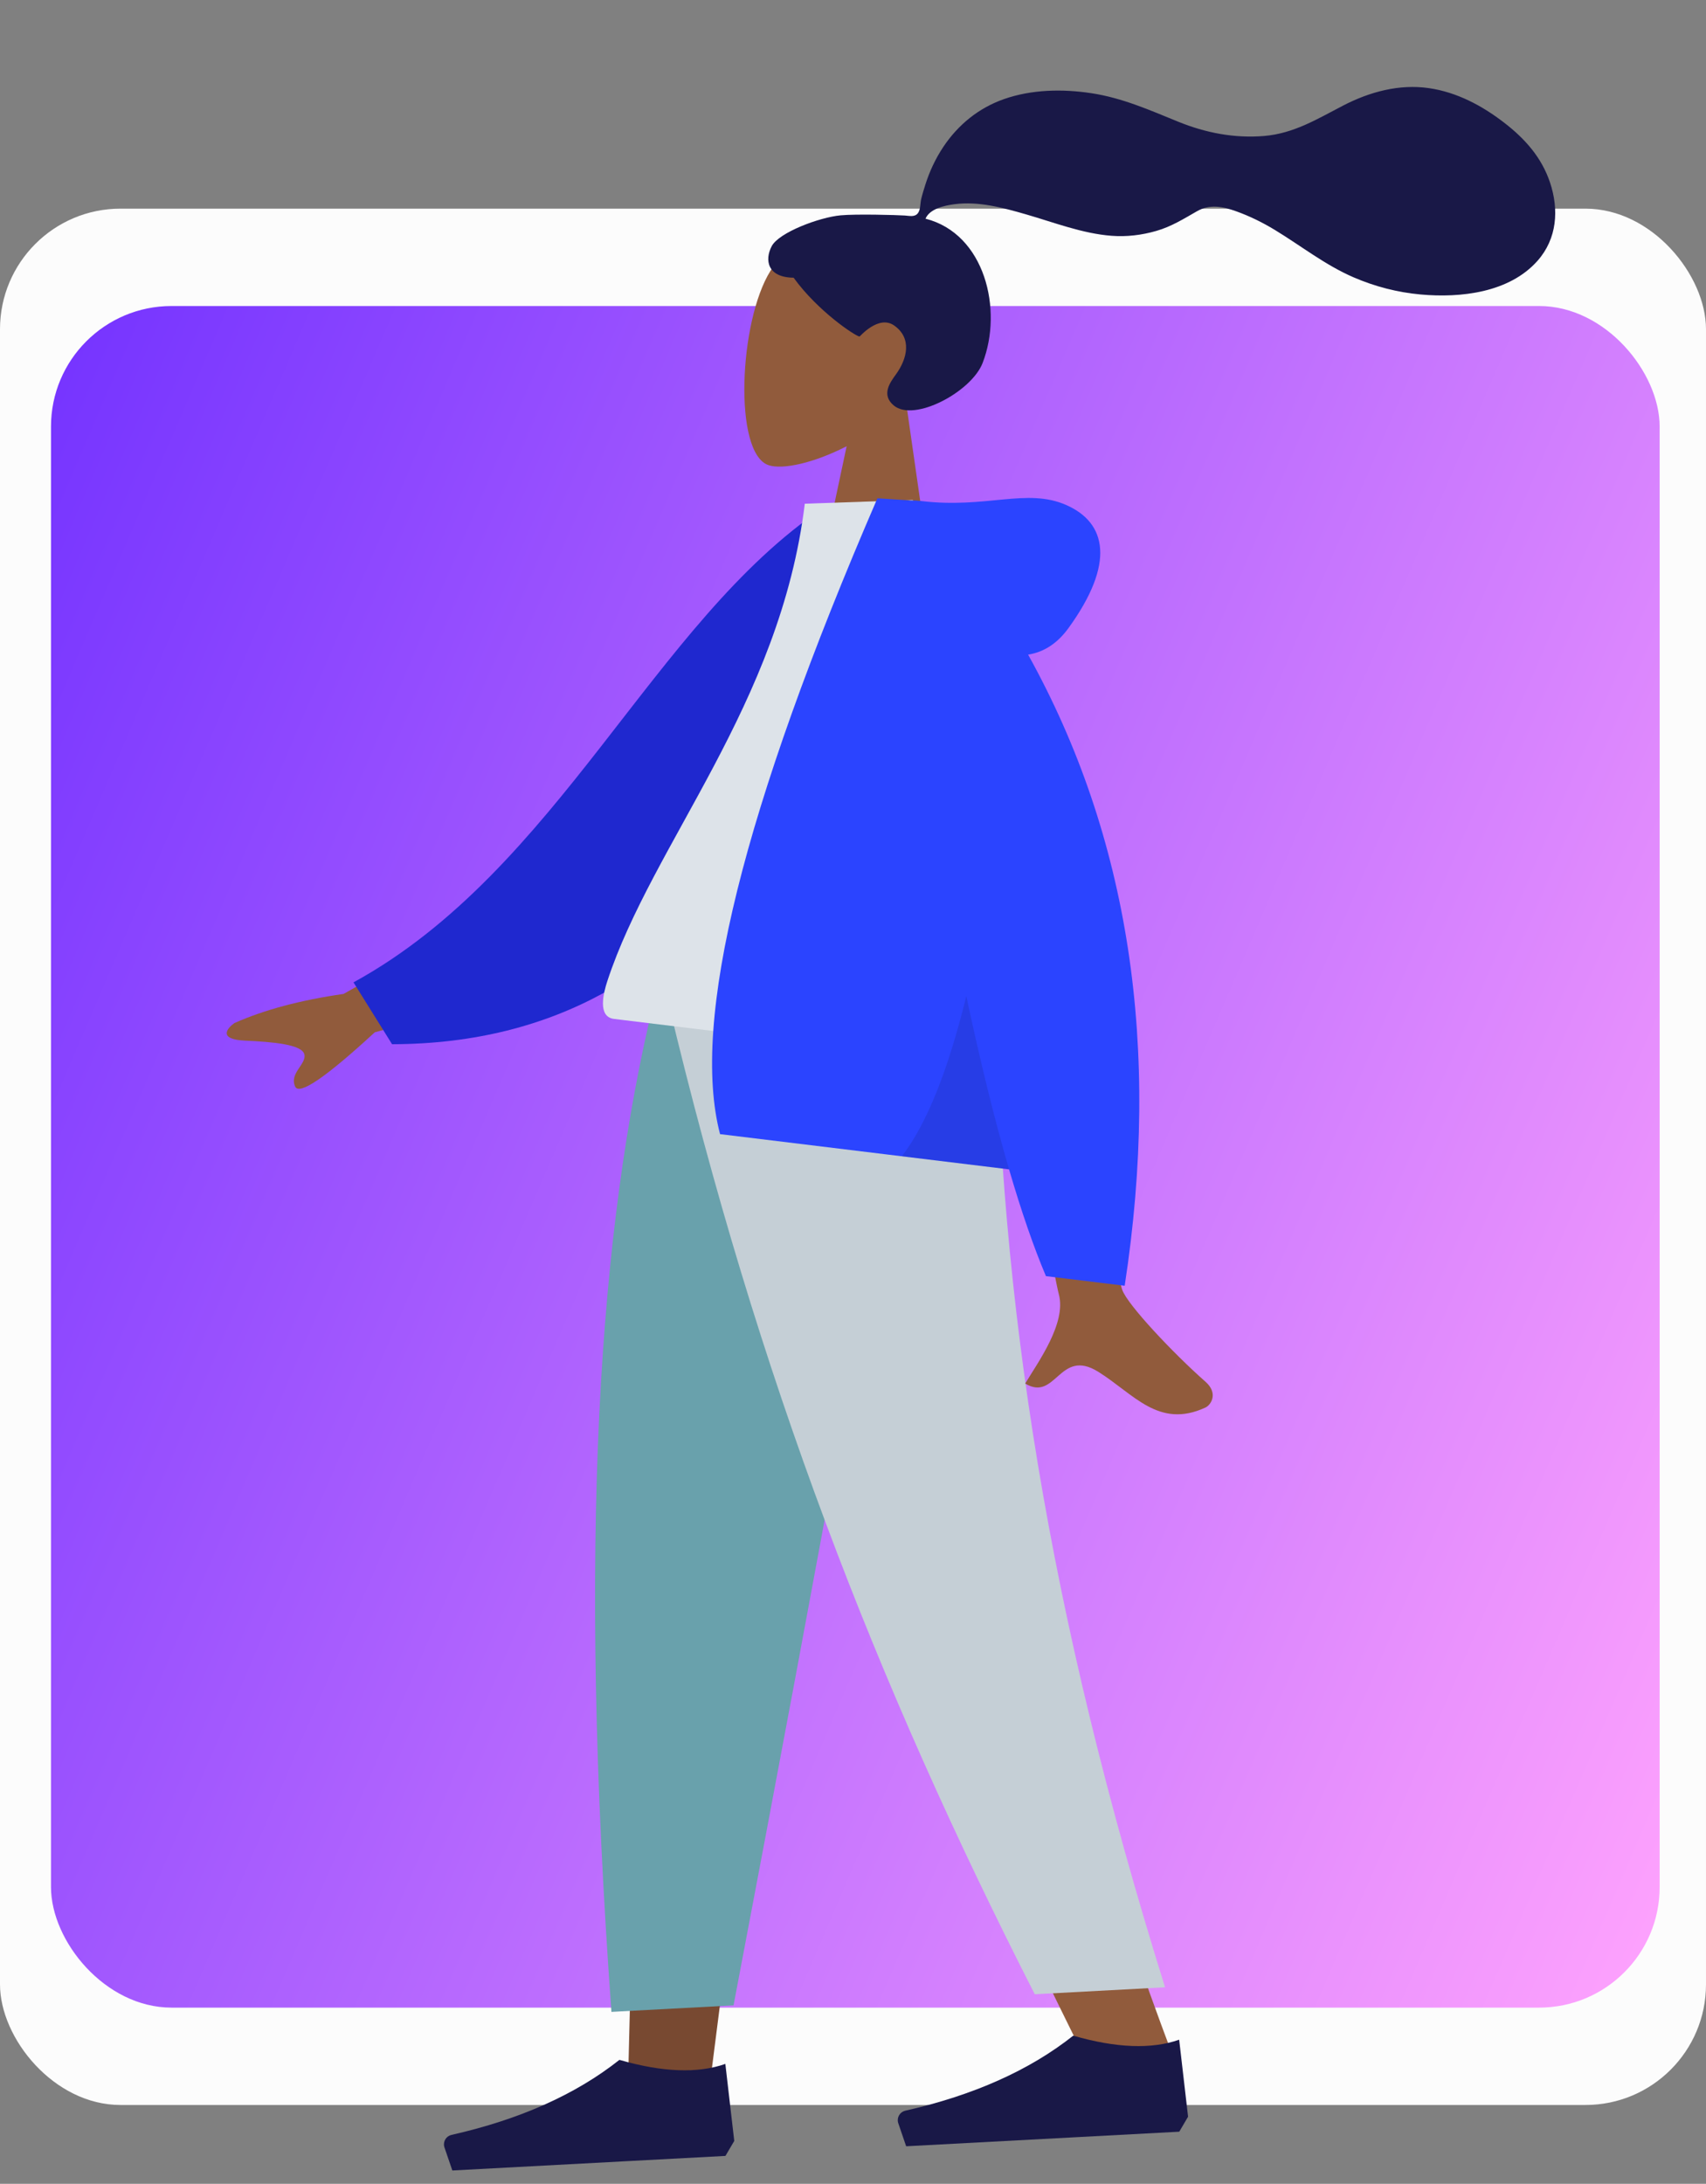<svg width="368" height="471" viewBox="0 0 368 471" fill="none" xmlns="http://www.w3.org/2000/svg">
<rect x="0" y="0" width="368" height="471" fill="#808080" stroke="none"/>
<rect y="45" width="368" height="409" rx="26" fill="#FCFCFC"/>
<rect x="11" y="66" width="347" height="367" rx="26" fill="url(#paint0_linear)"/>
<path fill-rule="evenodd" clip-rule="evenodd" d="M195.47 86.938C200.652 81.641 204.373 74.969 204.364 67.204C204.338 44.831 173.006 47.59 166.201 58.412C159.397 69.234 158.146 97.788 165.799 100.334C168.852 101.35 175.607 99.845 182.624 96.249L176.331 125.875L201.301 127.598L195.47 86.938Z" fill="#915B3C"/>
<path fill-rule="evenodd" clip-rule="evenodd" d="M181.327 46.442C184.655 46.129 193.542 46.37 195.176 46.483C196.22 46.555 197.336 46.871 198.02 45.955C198.581 45.205 198.487 43.864 198.701 42.963C198.95 41.917 199.271 40.889 199.595 39.864C200.517 36.948 201.797 34.202 203.498 31.657C206.69 26.884 211.133 23.279 216.558 21.377C222.549 19.277 229.173 19.159 235.396 20.098C242.056 21.103 247.967 23.732 254.147 26.249C260.036 28.648 266.294 29.864 272.663 29.33C279.081 28.793 284.116 25.682 289.698 22.785C295.412 19.82 301.829 18.065 308.276 19.015C314.295 19.902 319.699 22.785 324.472 26.468C328.938 29.913 332.542 33.937 334.358 39.375C336.311 45.225 335.878 51.468 331.673 56.229C325.579 63.129 315.068 64.297 306.444 63.514C301.456 63.061 296.612 61.811 292.01 59.826C285.873 57.18 280.696 53.055 275.022 49.607C272.359 47.988 269.585 46.619 266.652 45.568C263.805 44.547 260.971 43.974 258.221 45.547C255.312 47.21 252.695 48.861 249.433 49.803C246.304 50.707 243.029 51.107 239.779 50.857C233.456 50.372 227.355 47.971 221.302 46.226C216.365 44.804 211.078 43.361 205.899 44.043C203.737 44.328 200.562 45.005 199.639 47.167C212.435 50.41 216.419 66.786 211.954 78.298C209.544 84.512 197.18 91.116 192.803 87.46C190.029 85.144 191.993 82.49 193.267 80.737C195.706 77.379 196.768 72.922 192.872 70.198C189.512 67.849 185.48 72.599 185.411 72.589C184.452 72.446 176.451 67.163 171.189 59.896C165.506 59.84 164.905 56.05 166.467 53.091C168.029 50.133 176.728 46.874 181.327 46.442Z" fill="#191847"/>
<path fill-rule="evenodd" clip-rule="evenodd" d="M197.349 213.197L166.211 346.686L153.532 446.341L135.523 447.301L141.226 216.19L197.349 213.197Z" fill="#784931"/>
<path fill-rule="evenodd" clip-rule="evenodd" d="M214.493 212.282C215.473 280.714 218.509 317.905 219.436 324.078C220.362 330.251 225.96 371.624 252.886 443.131L234.155 444.13C199.912 375.98 187.041 334.995 183.052 326.019C179.063 317.043 166.737 280.347 148.159 215.82L214.493 212.282Z" fill="#915B3C"/>
<path fill-rule="evenodd" clip-rule="evenodd" d="M198.168 213.153C190.657 258.916 177.345 332.036 158.233 432.513L131.892 433.918C124.518 332.227 129.221 264.788 141.003 216.202L198.168 213.153Z" fill="#69A1AC"/>
<path fill-rule="evenodd" clip-rule="evenodd" d="M214.626 212.275C215.661 280.704 226.005 347.623 251.311 428.615L223.207 430.114C188.964 363.008 163.477 297.231 144.126 216.035L214.626 212.275Z" fill="#C5CFD6"/>
<path fill-rule="evenodd" clip-rule="evenodd" d="M256.278 456.527L254.356 439.919C248.399 442.012 240.783 441.722 231.507 439.049C222.085 446.508 210.01 451.902 195.283 455.231C194.159 455.485 193.454 456.601 193.708 457.725C193.725 457.798 193.745 457.87 193.769 457.94L195.467 462.903L232.674 460.919L254.378 459.761L256.278 456.527Z" fill="#191847"/>
<path fill-rule="evenodd" clip-rule="evenodd" d="M158.385 461.748L156.463 445.14C150.506 447.233 142.89 446.942 133.614 444.27C124.192 451.729 112.117 457.122 97.39 460.451C96.266 460.705 95.561 461.822 95.815 462.946C95.832 463.018 95.852 463.09 95.876 463.161L97.574 468.124L134.781 466.14L156.485 464.982L158.385 461.748Z" fill="#191847"/>
<path fill-rule="evenodd" clip-rule="evenodd" d="M110.086 194.142L74.109 214.367C64.859 215.692 57.01 217.787 50.562 220.652C48.985 221.772 46.95 224.183 52.892 224.447C58.834 224.712 65.072 225.258 65.64 227.365C66.208 229.471 62.353 231.439 63.664 234.348C64.539 236.287 70.262 232.389 80.835 222.652L115.188 213.076L110.086 194.142ZM236.774 210.428L215.129 207.877C223.233 252.626 227.656 276.385 228.399 279.153C230.071 285.381 223.901 293.805 221.141 298.4C227.816 302.419 228.49 290.627 236.891 295.856C244.56 300.629 249.909 308.235 260.007 303.584C261.249 303.013 262.841 300.484 260.039 298.015C253.059 291.864 243.196 281.386 242.079 278.196C240.557 273.846 238.788 251.257 236.774 210.428Z" fill="#915B3C"/>
<path fill-rule="evenodd" clip-rule="evenodd" d="M186.355 112.159L177.59 109.532C140.88 134.177 120.522 187.636 76.252 211.875L84.571 225.215C156.264 225.076 181.962 159.975 186.355 112.159Z" fill="#1F28CF"/>
<path fill-rule="evenodd" clip-rule="evenodd" d="M211.671 229.411C175.777 225.037 149.374 221.82 132.463 219.759C128.844 219.318 130.162 214.175 131.007 211.602C140.754 181.901 168.323 151.964 173.603 108.639L196.886 107.84C212.081 140.536 214.056 178.752 211.671 229.411Z" fill="#DDE3E9"/>
<path fill-rule="evenodd" clip-rule="evenodd" d="M221.774 141.191C225.209 140.641 228.108 138.737 230.471 135.478C240.657 121.427 238.652 112.764 230.06 108.949C221.468 105.135 212.825 109.782 198.607 108.05C197.833 107.955 197.119 107.917 196.464 107.936L189.262 107.473C160.267 174.52 148.953 220.232 155.321 244.607L217.664 252.204C220.308 261.267 222.96 268.944 225.619 275.236L242.606 277.306C250.503 225.808 243.559 180.437 221.774 141.191Z" fill="#2B44FF"/>
<path fill-rule="evenodd" clip-rule="evenodd" d="M208.441 214.832C204.481 230.997 199.844 242.515 194.528 249.385L217.664 252.204C214.579 241.632 211.505 229.175 208.441 214.832L208.441 214.832Z" fill="black" fill-opacity="0.1"/>
<defs>
<linearGradient id="paint0_linear" x1="11" y1="66" x2="437.036" y2="249.076" gradientUnits="userSpaceOnUse">
<stop stop-color="#7433FF"/>
<stop offset="1" stop-color="#FFA3FD"/>
</linearGradient>
</defs>
</svg>

